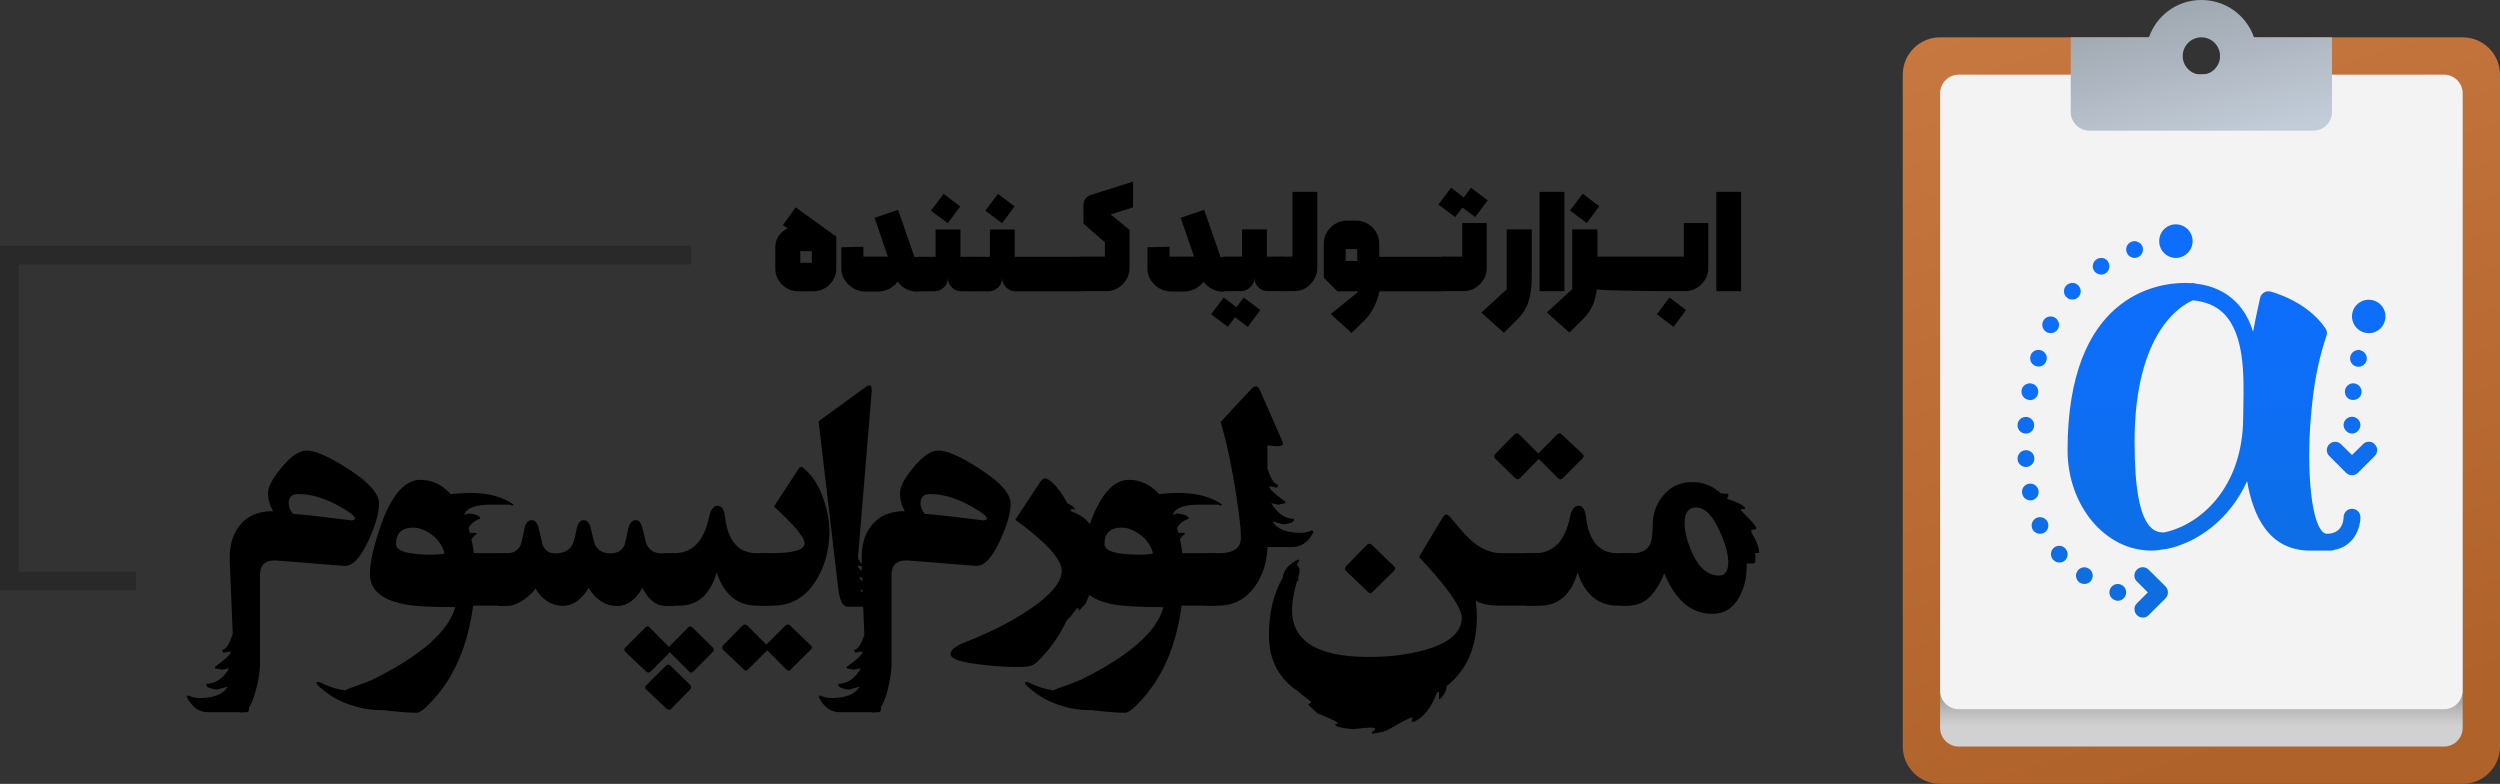 <?xml version="1.0" encoding="UTF-8"?><svg id="Layer_2" xmlns="http://www.w3.org/2000/svg" xmlns:xlink="http://www.w3.org/1999/xlink" viewBox="0 0 133.95 42"><rect x="0" y="0" width="133.95" height="42" fill="#333333" stroke="none"/><defs><linearGradient id="linear-gradient" x1="-428.19" y1="1201.03" x2="-415.47" y2="1241.04" gradientTransform="translate(539 -1201.5)" gradientUnits="userSpaceOnUse"><stop offset="0" stop-color="#c77740"/><stop offset="1" stop-color="#b0622b"/></linearGradient><linearGradient id="linear-gradient-2" x1="-421.05" y1="1236.46" x2="-421.05" y2="1240.39" gradientTransform="translate(539 -1201.5)" gradientUnits="userSpaceOnUse"><stop offset=".44" stop-color="#878786"/><stop offset=".59" stop-color="#9f9f9e"/><stop offset=".86" stop-color="#c3c3c3"/><stop offset="1" stop-color="#d1d1d1"/></linearGradient><linearGradient id="linear-gradient-3" x1="1642.12" y1="-68.99" x2="1644.01" y2="-61.15" gradientTransform="translate(1761 -61.06) rotate(-180)" gradientUnits="userSpaceOnUse"><stop offset="0" stop-color="#c3cdd9"/><stop offset="1" stop-color="#9fa7b0"/></linearGradient><linearGradient id="linear-gradient-4" x1="117.96" y1="14.92" x2="117.96" y2="31.16" gradientUnits="userSpaceOnUse"><stop offset="0" stop-color="#0d6efd"/><stop offset=".36" stop-color="#0d6ef7"/><stop offset=".81" stop-color="#0d6ee8"/><stop offset="1" stop-color="#0e6ee0"/></linearGradient></defs><g id="Layer_1-2"><g><g><g><path d="M131.95,2h-12c0,1.11-.9,2-2,2s-2-.89-2-2h-12c-1.1,0-2,.89-2,2V40c0,1.1,.9,2,2,2h28c1.1,0,2-.9,2-2V4c0-1.11-.9-2-2-2Z" style="fill:url(#linear-gradient);"/><path d="M130.95,40h-26c-.55,0-1-.45-1-1v-9h28v9c0,.55-.45,1-1,1Z" style="fill:url(#linear-gradient-2);"/><path d="M130.95,38h-26c-.55,0-1-.45-1-1V5c0-.55,.45-1,1-1h26c.55,0,1,.45,1,1V37c0,.55-.45,1-1,1Z" style="fill:#f3f3f3;"/><path d="M120.77,2c-.41-1.17-1.51-2-2.82-2s-2.4,.83-2.81,2h-4.19V6c0,.55,.45,1,1,1h12c.56,0,1-.45,1-1V2h-4.18Zm-3.82,1c0-.55,.45-1,1-1s1,.45,1,1-.44,1-1,1-1-.45-1-1Z" style="fill:url(#linear-gradient-3);"/></g><path d="M113.79,31.42c-.09-.09-.23-.14-.36-.13-.04,.01-.09,.02-.13,.03-.05,.03-.1,.06-.15,.1-.08,.09-.13,.2-.13,.32s.05,.23,.13,.31c.05,.05,.1,.08,.15,.1,.06,.02,.11,.04,.17,.04,.12,0,.24-.05,.32-.14,.08-.08,.13-.19,.13-.31s-.05-.23-.13-.32Zm-1.85-.94c-.1-.07-.22-.1-.33-.08-.12,.02-.22,.08-.29,.18-.15,.2-.1,.48,.1,.63h0c.08,.05,.17,.08,.26,.08,.14,0,.28-.06,.36-.18,.15-.21,.1-.49-.1-.63Zm4.09,.94l-.9-.89c-.08-.09-.2-.14-.32-.14-.24,0-.45,.2-.45,.45,0,.12,.05,.24,.14,.32l.58,.58-.58,.58c-.18,.17-.18,.45-.01,.63,.17,.18,.45,.19,.63,.02t.01-.02l.9-.89c.17-.18,.17-.46,0-.64Zm-5.33-1.98c-.07-.11-.18-.17-.29-.19-.12-.01-.24,0-.34,.08-.2,.15-.24,.43-.09,.63,.01,.02,.02,.03,.04,.04,.08,.09,.2,.14,.32,.14,.09,0,.18-.02,.26-.08,.03-.02,.05-.04,.07-.06,.14-.16,.15-.39,.03-.56Zm-.98-1.45c-.07-.17-.24-.28-.41-.28-.06,0-.12,.01-.17,.03-.23,.09-.35,.35-.25,.59,.07,.17,.24,.27,.41,.27,.06,0,.12-.01,.17-.03,.23-.09,.34-.35,.25-.58Zm-.5-1.72c-.04-.18-.18-.32-.35-.35-.06-.01-.12-.01-.18,0-.24,.05-.4,.29-.34,.53,.04,.21,.22,.36,.44,.36,.02,0,.05,0,.09-.01,.24-.05,.39-.29,.34-.53Zm-.69-2.15c-.25,.02-.44,.22-.43,.47,0,.24,.21,.43,.45,.43h.02c.25-.02,.44-.22,.43-.47s-.22-.44-.47-.43Zm18.71-.31c-.08-.1-.2-.15-.33-.14-.12,0-.23,.05-.31,.14l-.58,.57-.58-.57c-.08-.09-.2-.14-.32-.14-.25,0-.45,.2-.45,.45,0,.12,.05,.23,.14,.32l.89,.89c.18,.18,.46,.18,.64,0l.89-.89c.18-.17,.19-.46,.01-.63Zm-18.66-1.47c-.25-.02-.46,.16-.48,.41-.02,.24,.15,.46,.41,.48h.04c.22,0,.42-.17,.44-.41,.02-.24-.16-.46-.41-.48Zm17.44-.01c-.25,0-.45,.2-.45,.44s.2,.45,.44,.46c.25,0,.45-.2,.46-.45,0-.25-.2-.45-.45-.45Zm-17.17-1.78c-.06-.02-.12-.02-.17,0-.18,.03-.32,.16-.36,.34-.05,.25,.11,.48,.35,.53,.03,.01,.06,.02,.09,.02,.21,0,.4-.15,.44-.36,.05-.25-.1-.48-.35-.53Zm17.27-.01c-.24-.02-.46,.16-.48,.41s.16,.47,.41,.48h.04c.23,0,.42-.17,.44-.4,.02-.25-.16-.47-.41-.49Zm.35-1.78c-.06-.02-.12-.02-.18,0-.17,.03-.32,.16-.36,.34-.06,.24,.09,.48,.33,.54,.03,.01,.07,.01,.1,.01,.21,0,.39-.14,.44-.34,.06-.24-.09-.48-.33-.54Zm-17.1,.01c-.06-.02-.12-.03-.17-.02-.18,0-.34,.12-.4,.29-.08,.24,.04,.49,.27,.57,.05,.02,.1,.03,.15,.03,.19,0,.36-.11,.42-.3,.09-.23-.04-.48-.27-.57Zm.72-1.76c-.05-.03-.11-.05-.17-.05-.17-.02-.35,.06-.44,.23-.12,.21-.04,.48,.18,.61,.07,.03,.14,.05,.21,.05,.16,0,.31-.08,.4-.23,.12-.22,.03-.49-.18-.61Zm16.83-.95c-.5,0-.9,.4-.9,.89s.4,.9,.9,.9,.89-.4,.89-.9-.4-.89-.89-.89Zm-15.6-.8c-.09-.08-.21-.11-.32-.1-.12,.01-.23,.07-.31,.16-.16,.19-.13,.48,.06,.63,.08,.07,.19,.1,.28,.1,.13,0,.26-.05,.35-.16,.16-.18,.13-.47-.06-.63Zm14.7,12c-.25,0-.44,.2-.45,.44,0,.21-.08,.9-.9,.9-.05,0-.13-.01-.24-.12-.71-.77-.78-3.89-.65-5.67,.16-2.3,.46-3.59,.87-4.82,.05-.13,.03-.27-.05-.39-.98-1.47-2.87-1.96-2.95-1.98-.24-.06-.49,.09-.55,.33-.01,.06-.19,.82-.38,1.82-.19-.6-.48-1.15-.92-1.59-.55-.55-1.26-.88-2.13-.98-.09-.03-.18-.05-.27-.03-.11,0-.22-.01-.34-.01-1.47,0-6.28,.65-6.28,8.96,0,2.97,2.01,5.38,4.49,5.38,.23,0,.47-.03,.73-.08h.04s.04-.01,.06-.01c1.56-.32,3.34-1.51,4.3-3.63,.32,1.86,1.16,3.72,3.38,3.72h1.12c.06,0,.12-.01,.18-.04,1.01-.19,1.39-1.11,1.39-1.75,0-.25-.2-.45-.45-.45Zm-5.82-5.56c0,.22-.01,.44-.01,.63,0,3.82-2.33,5.81-4.25,6.2-.27,0-.49-.07-.68-.25-.6-.56-.89-2.07-.89-4.61,0-5.93,2.54-7.34,3.13-7.58,.69,.07,1.25,.3,1.66,.72,1.1,1.12,1.07,3.3,1.04,4.89Zm-7.27-7.71c-.07-.1-.18-.15-.29-.17-.12,0-.23,.01-.33,.09-.2,.15-.24,.43-.09,.63,.09,.11,.23,.17,.36,.17,.09,0,.19-.02,.27-.09,.12-.09,.17-.22,.17-.35,0-.1-.03-.2-.09-.28Zm1.76-.94s-.1-.07-.15-.09c-.04-.02-.09-.03-.13-.04-.13-.01-.27,.04-.36,.13-.08,.08-.13,.2-.13,.32,0,.11,.05,.23,.13,.32,.09,.08,.2,.13,.32,.13,.06,0,.12-.02,.17-.04s.1-.05,.15-.09c.08-.09,.13-.21,.13-.32,0-.12-.05-.24-.13-.32Zm1.89-1.03c-.49,0-.89,.4-.89,.9s.4,.9,.89,.9,.9-.41,.9-.9-.4-.9-.9-.9Z" style="fill:url(#linear-gradient-4);"/></g><g><g><path d="M42.64,11.1l-.69,.96,.25,.18c-.2,.09-.36,.23-.48,.41-.12,.18-.18,.38-.18,.61v1.11c0,.34,.12,.64,.36,.88,.25,.24,.54,.36,.89,.36h.77c.34,0,.64-.12,.88-.36,.25-.25,.37-.54,.37-.88v-1.69l-2.18-1.57Zm.86,2.98h-.62v-.62h.62v.62Z"/><path d="M48.99,13.75l-.87-2.51-1.26,.43,.71,2.08h-1.31v-.53l-1.18,.03v1.14c0,.34,.14,.63,.4,.87,.25,.24,.55,.36,.9,.36h.68c.21,0,.4-.05,.58-.14,.18-.1,.34-.23,.46-.39,.12,.17,.27,.3,.46,.4,.18,.09,.38,.14,.6,.14h.04v-1.85h-.21Z"/><path d="M50.56,10.39l-.68,.9,.9,.67,.67-.9-.89-.67Zm.9,3.37v-1.46h-1.33v1.46h-.94c-.05,0-.1,.01-.14,.05-.03,.03-.05,.08-.05,.13v1.49s.02,.08,.05,.12c.04,.04,.09,.06,.13,.06h.88c.19,0,.36-.07,.51-.21,.14-.13,.21-.3,.21-.51,0,.2,.08,.36,.22,.51,.14,.14,.31,.21,.51,.21h.59v-1.85h-.64Z"/><path d="M53.47,10.39l-.68,.9,.9,.67,.67-.9-.89-.67Zm.9,3.37v-1.46h-1.33v1.46h-.94c-.05,0-.1,.01-.14,.05-.03,.03-.05,.08-.05,.13v1.49s.02,.08,.05,.12c.04,.04,.09,.06,.13,.06h.88c.19,0,.36-.07,.51-.21,.14-.13,.21-.3,.21-.51,0,.2,.08,.36,.22,.51,.14,.14,.31,.21,.51,.21h3.5v-1.85h-3.55Z"/><path d="M60.72,9.73l-2.26,.71c-.12,.04-.23,.11-.3,.21s-.11,.23-.11,.36v.97l1.15,1v.77h-1.28c-.05,0-.1,.01-.14,.05-.03,.03-.05,.08-.05,.13v1.49s.02,.08,.06,.12c.03,.04,.08,.06,.12,.06h1.36c.34,0,.64-.12,.88-.37,.25-.25,.37-.54,.37-.88v-2.03l-1.01-.83,1.2-.38v-1.39Z"/><path d="M65.39,13.75l-.87-2.51-1.26,.43,.72,2.08h-1.32v-.53l-1.18,.03v1.14c0,.34,.13,.63,.39,.87,.25,.24,.55,.36,.9,.36h.68c.21,0,.4-.05,.58-.14,.18-.1,.34-.23,.46-.39,.12,.17,.27,.3,.46,.4,.18,.09,.38,.14,.6,.14h.04v-1.85h-.21Z"/><path d="M67.88,13.75v-1.46h-1.33v1.46h-.94c-.05,0-.1,.01-.14,.05-.03,.03-.05,.08-.05,.13v1.49s.02,.08,.05,.12c.04,.04,.09,.06,.13,.06h.88c.19,0,.36-.07,.51-.21,.14-.13,.22-.3,.22-.51,0,.2,.07,.36,.21,.51,.14,.14,.31,.21,.51,.21h.76v-1.85h-.8Zm-1.24,2.19l-.39,.52-.68-.52-.68,.9,.9,.67,.38-.51,.69,.51,.67-.9-.9-.67Z"/><path d="M69.25,10.28v3.47h-.57c-.05,0-.27,.01-.3,.05-.03,.03-.05,.08-.05,.13v1.49s.02,.08,.06,.12c.03,.04,.25,.06,.29,.06h.65c.34,0,.64-.12,.88-.37s.37-.54,.37-.88v-4.07h-1.33Z"/><path d="M73.9,13.75v-.67c0-.35-.12-.64-.36-.89-.25-.24-.54-.37-.88-.37h-.46c-.36,0-.65,.12-.9,.36-.25,.25-.37,.54-.37,.89v1.81l.73,.73h1.07v.06l-1.43,1.16,1.12,1.01,.73-.72c.37-.38,.62-.88,.76-1.51h3.43v-1.85h-3.43Zm-1.18,.23h-.62v-.63h.62v.63Z"/><path d="M78.35,11.96v1.79h-1.03c-.05,0-.1,.01-.14,.05-.03,.03-.05,.08-.05,.13v1.49s.02,.08,.06,.12c.03,.04,.08,.06,.12,.06h1.1c.34,0,.64-.12,.88-.37,.25-.25,.37-.54,.37-.88v-2.4h-1.33Zm.46-1.9l-.38,.52-.68-.52-.68,.9,.9,.67,.39-.51,.68,.51,.67-.9-.9-.67Z"/><path d="M80.73,12.29v3.21l-1.36,1.25,1.21,1.08,.72-.72c.29-.29,.49-.6,.6-.96,.11-.36,.17-.77,.17-1.23v-2.63h-1.35Z"/><path d="M82.49,10.28v5.32h1.33v-5.32h-1.33Z"/><path d="M85.53,13.75v1.75s0,0,.01,0c.1,.07,3.26,.1,3.37,.1h.28v-1.85h-3.66Zm-.73-3.37l-.68,.9,.9,.67,.67-.9-.89-.67Zm-.56,1.9v3.21l-1.36,1.25,1.21,1.08,.73-.72c.28-.29,.48-.6,.6-.96,.06-.2,.11-.41,.13-.64,.03-.18,.04-.38,.04-.58v-2.63h-1.35Z"/><path d="M90.22,11.96v1.79h-1.03c-.05,0-.1,.01-.14,.05-.03,.03-.05,.08-.05,.13v1.49s.02,.08,.06,.12c.03,.04,.08,.06,.12,.06h1.1c.34,0,.64-.12,.88-.37,.25-.25,.37-.54,.37-.88v-2.4h-1.33Zm-.77,3.98l-.68,.9,.9,.67,.67-.9-.89-.67Z"/><path d="M91.96,10.28v5.32h1.33v-5.32h-1.33Z"/></g><path d="M18.63,25.11c-1.01-.65-1.75-.97-2.2-.97-.4,0-.85,.31-1.36,.93-.47,.57-.71,1.02-.71,1.35s.09,.64,.27,.97c-.77-.01-1.37,.24-1.78,.76-.39,.48-.57,1.11-.54,1.89l.16,3.92h0s.12,3.14,.12,3.14c.03,.63,.12,.98,.29,1.06,.03,.01,.05,.02,.08,.02,.04,0,.07-.01,.1-.02,.1-.03,.19-.12,.28-.25,.13-.19,.24-.48,.35-.86,.16-.58,.24-1.08,.24-1.48v-4.77c0-.51,.26-.77,.77-.77,.07,0,.14,0,.21,.01l3.52,.28c.44,.04,.87-.41,1.31-1.35,.38-.82,.57-1.48,.57-1.98,0-.55-.56-1.17-1.68-1.88Zm.19,2.77s-.07,0-.17-.02c-1.42-.18-2.4-.29-2.95-.33-.16-.18-.23-.37-.23-.57,0-.33,.17-.49,.52-.49,.81,0,1.7,.31,2.68,.95,.23,.15,.35,.27,.35,.36,0,.07-.07,.1-.2,.1Zm-5.63,5.42h-.54c-.06,.25-.12,.47-.18,.66h0c-.18,.58-.38,.86-.57,.86l.07,.15,.38-.07v.07c0,.1-.28,.35-.83,.76v.08l.38,.07,.38-.07c-.34,.56-.75,.83-1.21,.83v.08c0,.1,.17,.17,.53,.23,.02,0,.22-.05,.6-.16-.23,.41-.74,.61-1.52,.61-.22,0-.42-.05-.61-.15,0,.05-.02,.07-.07,.07,.28,.56,.66,.84,1.14,.84h2.05c.1,0,.15-.05,.15-.16v-4.54c0-.09-.05-.14-.15-.16Z"/><path d="M25.18,26.41c-.29,0-.63,.02-1.03,.07-.24,0-.35,.56-.35,1.66v2.28c0,.08,.04,.12,.14,.13h.9l.13-.07c.14-.55,.28-.83,.42-.83h0c-.01-.09-.1-.13-.28-.13,0-.24,.05-.45,.15-.61,.06-.12,.15-.21,.27-.29v-.07h-.36l-.13,.07c0-.12,.02-.22,.07-.32,.09-.22,.3-.39,.62-.51,0-.14-.21-.23-.62-.28-.05,0-.12,.03-.21,.08v-.08c.17-.32,.63-.47,1.39-.47h1.03l.13,.06s.03-.06,.08-.06c-.59-.42-1.37-.63-2.35-.63Zm-1.38,3.16v.1h.04s-.02-.07-.04-.1Zm1.59,.07c-.03-.25-.07-.5-.13-.73-.02-.13-.05-.24-.09-.36-.01-.08-.04-.17-.06-.25-.13-.43-.3-.82-.51-1.19-.14-.24-.29-.45-.45-.63-.46-.51-.99-.77-1.62-.77-.83,0-1.52,.78-2.09,2.34-.41,1.16-.62,2.06-.62,2.71,0,.83,.61,1.37,1.82,1.61,.51,.11,1.43,.16,2.75,.16-.36,1.3-1.82,2.59-4.38,3.86-.19,.1-.6,.25-1.22,.47-.12,.04-.22,.08-.29,.13-.14,.08-.2,.17-.2,.27,0,.22,.12,.37,.36,.47,.04,.02,.08,.03,.13,.04s.09,.02,.15,.03c.6,.1,1.13,.18,1.6,.25,.75,.09,1.34,.14,1.79,.14,.16,0,.44-.21,.82-.63,1.19-1.27,1.92-2.98,2.2-5.11h1.85v-2.81h-1.81Zm-4.17-.49c0-.59,.31-.88,.93-.88,.26,0,.54,.09,.84,.28,.39,.24,.66,.58,.81,1.02v.1c-.21,.03-.44,.05-.69,.05-1.26,0-1.89-.19-1.89-.57Zm.91,7.77c0-.13,.2-.55,.62-1.26-.13-.25-.25-.38-.38-.38h-.37c-1.06,1.17-2.02,1.76-2.9,1.76-.2,0-.4-.01-.6-.05-.48-.06-.95-.22-1.4-.45h-.13v.12c.5,.49,1.06,.85,1.69,1.07,.04,.02,.08,.03,.13,.04,.52,.19,1.09,.28,1.7,.28h.05c1.48-.14,2.21-.31,2.21-.51v-.12c-.34,0-.54-.17-.62-.5Z"/><path d="M35.46,29.65c-.38,0-.65-.15-.8-.46-.05-.09-.12-.38-.23-.86-.07-.31-.19-.46-.36-.46-.2,0-.34,.15-.41,.46-.1,.47-.16,.75-.19,.85-.13,.32-.39,.47-.76,.47-.4,0-.67-.15-.83-.47-.03-.07-.11-.35-.22-.85-.07-.31-.19-.46-.38-.46s-.32,.15-.38,.46c-.09,.46-.17,.74-.23,.85-.17,.32-.48,.47-.93,.47-.32,0-.55-.15-.67-.46l-.2-.86c-.07-.31-.2-.46-.39-.46s-.32,.16-.38,.46c-.11,.52-.17,.8-.2,.86-.13,.29-.36,.44-.7,.45-.03,.01-.05,.01-.08,.01h-.44v2.81h.53c.27,0,.57-.13,.91-.37,.27-.19,.46-.38,.57-.56,.37,.62,.87,.93,1.47,.93,.53,0,.99-.32,1.38-.96,.4,.65,.91,.97,1.53,.97,.53,0,.98-.32,1.35-.97,.33,.64,.74,.96,1.2,.96h.5v-2.81h-.66Z"/><path d="M40.55,29.64c-.98,0-1.55-.64-1.7-1.93-.04-.41-.18-.61-.4-.61s-.37,.2-.46,.61c-.27,1.29-.89,1.93-1.87,1.93h-.51v2.81h.79c.99,0,1.66-.6,2-1.78,.39,1.18,1.1,1.78,2.15,1.78h.68v-2.81h-.68Zm-3.57,7.06l-1.06-1.04c-.08-.07-.16-.07-.23,0l-1.06,1.05c-.08,.08-.08,.15-.01,.23l1.09,1.03c.09,.08,.18,.08,.26,0l.98-1c.1-.1,.11-.19,.03-.27Zm1.2-2.02l-1.08-1.06c-.08-.07-.16-.07-.23,0l-1.03,1.04-1.03-1.04c-.07-.08-.15-.08-.23,0l-1.07,1.07c-.08,.08-.08,.15-.01,.23l1.1,1.04c.09,.1,.19,.1,.28,0l1.01-1.01,1.01,1.01c.09,.1,.18,.1,.27,0l1-1.01c.09-.09,.1-.19,0-.27Z"/><path d="M44.17,26.88c-.25-.8-.62-1.4-1.13-1.81-.09-.08-.18-.07-.25,.05l-1.32,2.02c1.09,1,1.64,1.66,1.64,1.97,0,.36-.61,.53-1.82,.53h-.57v2.81h.68c1.03,0,1.82-.48,2.38-1.44,.44-.75,.66-1.6,.66-2.55,0-.49-.09-1.02-.27-1.58Zm-.72,7.71l-1.1-1.06c-.1-.09-.19-.09-.28,0l-1.01,1.01-1.01-1.01c-.09-.09-.18-.09-.28,0l-.99,1.01c-.1,.1-.11,.2-.02,.29l1.09,1.04c.08,.08,.15,.08,.23,0l1.03-1.03,1.02,1.03s.09,.07,.12,.07c.04,0,.08-.02,.12-.07l1.07-1.06c.08-.08,.08-.16,.01-.22Z"/><path d="M47.52,31.89c-.13,.07-.27,.11-.42,.11-.38,0-.68-.08-.86-.24-.07-.04-.12-.11-.16-.18,.06,.02,.1,.03,.15,.04,.16,.04,.24,.06,.26,.06,.24-.03,.36-.08,.36-.14v-.06c-.24,0-.45-.1-.64-.31-.07-.07-.13-.15-.19-.25l.19,.04h.07s.25-.04,.25-.04v-.05c-.14-.11-.25-.19-.34-.27-.15-.12-.22-.21-.22-.25v-.05l.21,.04h.05s.05-.09,.05-.09c-.03,0-.07-.01-.1-.04-.07-.05-.14-.15-.21-.32-.07-.16-.14-.39-.21-.67h-.36c-.06,.01-.1,.05-.1,.1v3.09s.01,.06,.03,.08c.01,.01,.04,.02,.07,.02h1.39c.33,0,.59-.19,.77-.57-.03,0-.04,0-.04-.05Zm-.92-11.24c-.06,0-.15,.04-.26,.12l-2.48,1.8,1.05,8.94c.07,.6,.21,.93,.42,.98,.01,.01,.04,.02,.07,.02,.23,0,.38-.26,.42-.79l.15-1.83,.73-8.85c.02-.26-.02-.39-.1-.39Z"/><path d="M52.48,25.11c-1.01-.65-1.74-.97-2.2-.97-.4,0-.85,.31-1.36,.93-.47,.57-.7,1.02-.7,1.35s.08,.64,.26,.97c-.77-.01-1.36,.24-1.78,.76-.39,.48-.56,1.11-.53,1.89v.17s0,.13,0,.13v.26s.03,.36,.03,.36v.21l.02,.45v.14s.03,.75,.03,.75l.06,1.48,.12,3.11c.03,.63,.13,.98,.3,1.06,.02,.01,.04,.02,.07,.02s.07-.01,.1-.02c.1-.03,.2-.12,.29-.25,.13-.19,.24-.48,.35-.86,.15-.58,.23-1.08,.23-1.48v-4.77c0-.51,.26-.77,.78-.77,.06,0,.13,0,.21,.01l3.52,.28c.43,.04,.87-.41,1.3-1.35,.38-.82,.57-1.48,.57-1.98,0-.55-.56-1.17-1.68-1.88Zm.19,2.77s-.07,0-.16-.02c-1.42-.18-2.41-.29-2.96-.33-.16-.18-.23-.37-.23-.57,0-.33,.17-.49,.52-.49,.81,0,1.7,.31,2.68,.95,.24,.15,.35,.27,.35,.36,0,.07-.06,.1-.2,.1Zm-5.63,5.42h-.53c-.06,.26-.13,.49-.19,.69-.18,.55-.37,.83-.57,.83l.08,.15,.37-.07v.07c0,.1-.27,.35-.83,.76v.08l.38,.07,.38-.07c-.34,.56-.75,.83-1.21,.83v.08c0,.1,.18,.17,.53,.23,.03,0,.23-.05,.61-.16-.24,.41-.75,.61-1.53,.61-.22,0-.42-.05-.6-.15,0,.05-.03,.07-.08,.07,.28,.56,.66,.84,1.14,.84h2.05c.1,0,.16-.05,.16-.16v-4.54c0-.09-.06-.14-.16-.16Z"/><path d="M58.84,29.34c-.31-.54-.47-.85-.47-.92v-.03h.07l.07,.03s.02-.03,.04-.03c-.02-.05-.04-.09-.04-.11-.03-.07-.07-.13-.12-.19-.2-.3-.54-.53-.99-.69-.03-.02-.07-.03-.1-.04v-.08h.3v-.03c-.13-.14-.26-.23-.4-.27-.06-.02-.12-.03-.19-.03v.7c.39,.88,.59,1.68,.59,2.43v.03c0,.74-.2,1.55-.59,2.43v.77h.03s.07-.03,.11-.07c0,0,.01,0,.01-.01,.13-.1,.31-.32,.55-.66,.03,0,.07,.05,.11,.15l.36-.4c.07-.17,.13-.32,.18-.44,.12-.25,.2-.39,.23-.41h.03v.11h.04c.08,0,.14-.24,.18-.73-.04-.39-.07-.65-.07-.77l.04-.15h.03s.08,.05,.12,.15l.07-.04c-.05-.35-.11-.58-.19-.7Zm-1.44-1.94s-.03-.08-.05-.12h0c-.05-.11-.1-.21-.15-.3-.26-.49-.54-.87-.84-1.15-.16-.13-.28-.2-.36-.2-.09,0-.18,.07-.27,.2l-1.33,2.02c1.66,1.2,2.49,2.12,2.49,2.74,0,.74-.9,1.63-2.69,2.66-.7,.39-1.54,.79-2.53,1.18-.5,.2-.74,.4-.74,.62,0,.25,.57,.45,1.73,.57,.81,.1,1.51,.13,2.09,.11,.28,0,.48-.04,.59-.1,.12-.06,.28-.2,.49-.43,.56-.6,1-1.25,1.32-1.96,0,0,.01,0,.01-.01,.33-.68,.54-1.41,.65-2.2,.06-.4,.09-.81,.09-1.24v-.02c0-.81-.17-1.6-.5-2.37Z"/><path d="M63.13,26.41c-.28,0-.63,.02-1.02,.07-.24,0-.35,.56-.35,1.66v2.28c0,.08,.04,.12,.13,.13h.91l.13-.07c.14-.55,.28-.83,.42-.83h0c-.01-.09-.11-.13-.28-.13,0-.25,.05-.46,.15-.62,.06-.11,.15-.21,.26-.28v-.07h-.35l-.13,.07c0-.12,.02-.22,.07-.32,.09-.22,.3-.39,.62-.51,0-.14-.21-.23-.62-.28-.05,0-.12,.03-.21,.08v-.08c.17-.32,.63-.47,1.39-.47h1.03l.13,.06s.03-.06,.08-.06c-.59-.42-1.38-.63-2.36-.63Zm-1.37,3.16v.1h.04s-.02-.07-.04-.1Zm1.59,.07c-.03-.26-.07-.51-.13-.74-.02-.12-.05-.24-.09-.35-.01-.08-.04-.17-.06-.25-.13-.43-.3-.82-.51-1.19-.14-.24-.29-.45-.45-.63-.46-.51-1-.77-1.62-.77-.83,0-1.52,.78-2.09,2.34,0,.01-.01,.03-.01,.04-.23,.64-.39,1.2-.49,1.68v.02c-.08,.37-.12,.69-.12,.97,0,.09,.01,.18,.03,.27,.06,.34,.24,.63,.55,.85,.3,.22,.71,.39,1.24,.49,.51,.11,1.43,.16,2.74,.16-.35,1.3-1.81,2.59-4.37,3.86-.19,.1-.6,.25-1.22,.47-.12,.04-.21,.08-.29,.13-.14,.08-.21,.17-.21,.27,0,.22,.12,.37,.37,.47,.04,.02,.08,.03,.13,.04s.09,.02,.15,.03c.6,.1,1.13,.18,1.6,.25,.75,.09,1.34,.14,1.79,.14,.16,0,.44-.21,.82-.63,1.19-1.27,1.92-2.98,2.2-5.11h1.85v-2.81h-1.81Zm-4.17-.49c0-.59,.31-.88,.93-.88,.26,0,.54,.09,.84,.28,.39,.24,.66,.58,.81,1.02v.1c-.21,.03-.44,.05-.69,.05-1.26,0-1.89-.19-1.89-.57Zm.91,7.77c0-.13,.2-.55,.62-1.26-.13-.25-.25-.38-.38-.38h-.37c-1.06,1.17-2.02,1.76-2.9,1.76-.2,0-.4-.01-.6-.05-.48-.06-.95-.22-1.4-.45h-.13v.12c.5,.49,1.06,.85,1.69,1.07,.04,.02,.08,.03,.13,.04,.52,.19,1.09,.28,1.7,.28h.05c1.48-.14,2.21-.31,2.21-.51v-.12c-.34,0-.55-.17-.62-.5Z"/><path d="M70.31,28.4c-.18,.1-.39,.15-.61,.15-.77,0-1.28-.2-1.51-.61,.38,.11,.58,.16,.6,.16,.36-.05,.54-.13,.54-.23v-.07c-.47,0-.87-.28-1.22-.84l.38,.08,.38-.08v-.08c-.56-.41-.84-.66-.84-.75v-.08l.39,.08,.07-.16c-.19,0-.39-.29-.58-.86-.06-.19-.12-.41-.18-.66h-.53c-.1,.02-.15,.07-.15,.16v4.55c0,.1,.05,.15,.15,.15h2.05c.49,0,.87-.28,1.14-.83-.05,0-.08-.03-.08-.08Zm-1.62-4.79l-1.15-2.63c-.08-.19-.16-.28-.24-.28s-.18,.06-.31,.2l-1.59,1.71c.33,1.12,.6,2.39,.82,3.8,.18,1.14,.27,1.94,.27,2.39,0,.56-.39,.84-1.16,.84h-.69v2.81h.65c.82,0,1.48-.36,1.97-1.06,.41-.6,.63-1.28,.65-2.08v-5.45c.22,.03,.4,.05,.53,.05,.2,0,.3-.05,.3-.15,0-.03-.02-.08-.05-.15Z"/><path d="M82.39,29.72l-.06-.08h-1.59l-.06,.08,.02,2.65,.05,.08h1.6l.06-.08-.02-2.65Zm-7.7,.62l-1.17-1.13c-.1-.1-.2-.1-.3,0l-1.06,1.09c-.11,.11-.12,.21-.03,.3l1.17,1.12c.08,.08,.16,.08,.24,0l1.15-1.14c.08-.08,.08-.16,0-.24Zm1.94,6.36c-1.13,.51-2.18,.76-3.13,.76h-.05c-.96,0-2-.25-3.13-.76h-.99v.05c.02,.07,.11,.18,.27,.32,0,0,0,.01,0,.01,.15,.14,.38,.31,.66,.52,0,.05-.06,.1-.18,.15l.51,.47c.7,.28,1.06,.46,1.1,.52v.04h-.14v.05c0,.1,.31,.18,.95,.24,.49-.06,.82-.09,.99-.09l.19,.04v.05c0,.05-.06,.1-.19,.15l.04,.09c.46-.06,.76-.14,.9-.24,.71-.41,1.11-.62,1.2-.62h.04v.1l-.04,.1s.04,.01,.04,.04c.07-.03,.11-.04,.14-.04,.52-.26,.9-.78,1.17-1.52,.01-.02,.01-.03,.02-.05h.1v.38h.04c.23-.2,.36-.44,.37-.7,.01-.02,.01-.04,.01-.06h-.9Zm-7.19-6.16c.02-.1,.03-.18,.05-.24,.04-.16,.08-.24,.13-.24l-.05-.09c-.5,.24-.79,.56-.84,.98-.01,.04-.01,.09-.01,.14v.04h.85s-.01-.09-.02-.15c-.02-.1-.05-.25-.11-.44Zm11.02-.9c-.54,0-1.06-.2-1.56-.62-.27-.23-.66-.65-1.16-1.27-.1-.12-.18-.18-.25-.18-.06,0-.15,.08-.24,.24l-1.22,2.03c1.53,1.63,2.29,2.71,2.29,3.26,0,.78-.66,1.35-1.99,1.73-.9,.25-1.89,.37-2.98,.37-2.74,0-4.12-.83-4.12-2.51,0-.46,.09-.98,.27-1.56,.01-.05,.03-.1,.05-.15,0-.02,.01-.05,.02-.07,.04-.13,.06-.24,.06-.35,0-.14-.05-.23-.14-.26-.02-.01-.04-.01-.07-.01-.18,0-.35,.12-.51,.36-.07,.1-.13,.2-.18,.3-.5,.86-.74,1.9-.74,3.1,0,1.33,.54,2.34,1.61,3.02,0,0,0,.01,0,.01,.03,.02,.06,.04,.09,.06,.94,.56,2.14,.85,3.61,.85s2.72-.29,3.68-.86c.03-.02,.06-.03,.08-.05,.13-.07,.25-.15,.36-.24,.03-.02,.06-.05,.09-.08,1.08-.84,1.62-2.09,1.62-3.72,0-.28-.02-.57-.06-.87,.24,.18,.68,.28,1.32,.28h.57v-2.81h-.51Z"/><path d="M86.67,29.64c-.98,0-1.54-.64-1.69-1.93-.05-.41-.18-.61-.4-.61s-.38,.2-.46,.61c-.27,1.29-.9,1.93-1.88,1.93h-.5v2.81h.79c.98,0,1.65-.6,2-1.78,.39,1.18,1.1,1.78,2.14,1.78h.69v-2.81h-.69Zm-1.87-5.31l-1.11-1.04c-.09-.09-.18-.09-.27,0l-1,1.01-1.01-1.01c-.09-.09-.19-.09-.28,0l-.99,1.01c-.1,.1-.11,.19-.03,.27l1.09,1.06c.08,.07,.15,.07,.23,0l1.02-1.04,1.04,1.04c.08,.07,.16,.07,.23,0l1.07-1.07c.08-.08,.08-.15,.01-.23Z"/><path d="M93.84,28.53v-.14c.1,0,.19-.02,.27-.07,0-.11-.27-.43-.82-.96v-.08h.21v-.06c-.08-.15-.4-.32-.97-.49l.07-.14v-.13c-.15,0-.28-.01-.4-.03-.42-.04-.68-.17-.78-.39h-.83c-.09,.02-.13,.06-.13,.14v.28l.9,.48c.91,.66,1.37,1.71,1.37,3.17l.14,.08h1.04c.09,0,.14-.05,.14-.14v-.42h.2c0-.31-.14-.67-.41-1.1Zm-.92-1.1c-.21-.41-.45-.74-.72-1-.44-.4-.94-.6-1.53-.6-.63,0-1.14,.23-1.53,.69-.39,.45-.59,1-.59,1.63,0,.49-.05,.83-.15,1.03-.16,.31-.46,.46-.9,.46h-.65v2.81h.45s.04,0,.06-.01c.76-.02,1.37-.6,1.81-1.73,.59,1.45,1.45,2.18,2.57,2.18,.63,0,1.11-.29,1.44-.88,.27-.47,.41-1.04,.41-1.72v-.1c-.01-1-.23-1.93-.67-2.76Zm-.81,3.41c-.65,0-1.17-.49-1.55-1.47-.2-.5-.3-.94-.3-1.33,0-.57,.21-.85,.62-.85,.47,0,.9,.44,1.28,1.31,.29,.64,.44,1.19,.44,1.62,0,.48-.17,.72-.49,.72Z"/><polyline points="37.03 13.67 .5 13.67 .5 31.13 7.28 31.13" style="fill:none; opacity:.2; stroke:#000; stroke-miterlimit:10;"/></g></g></g></svg>